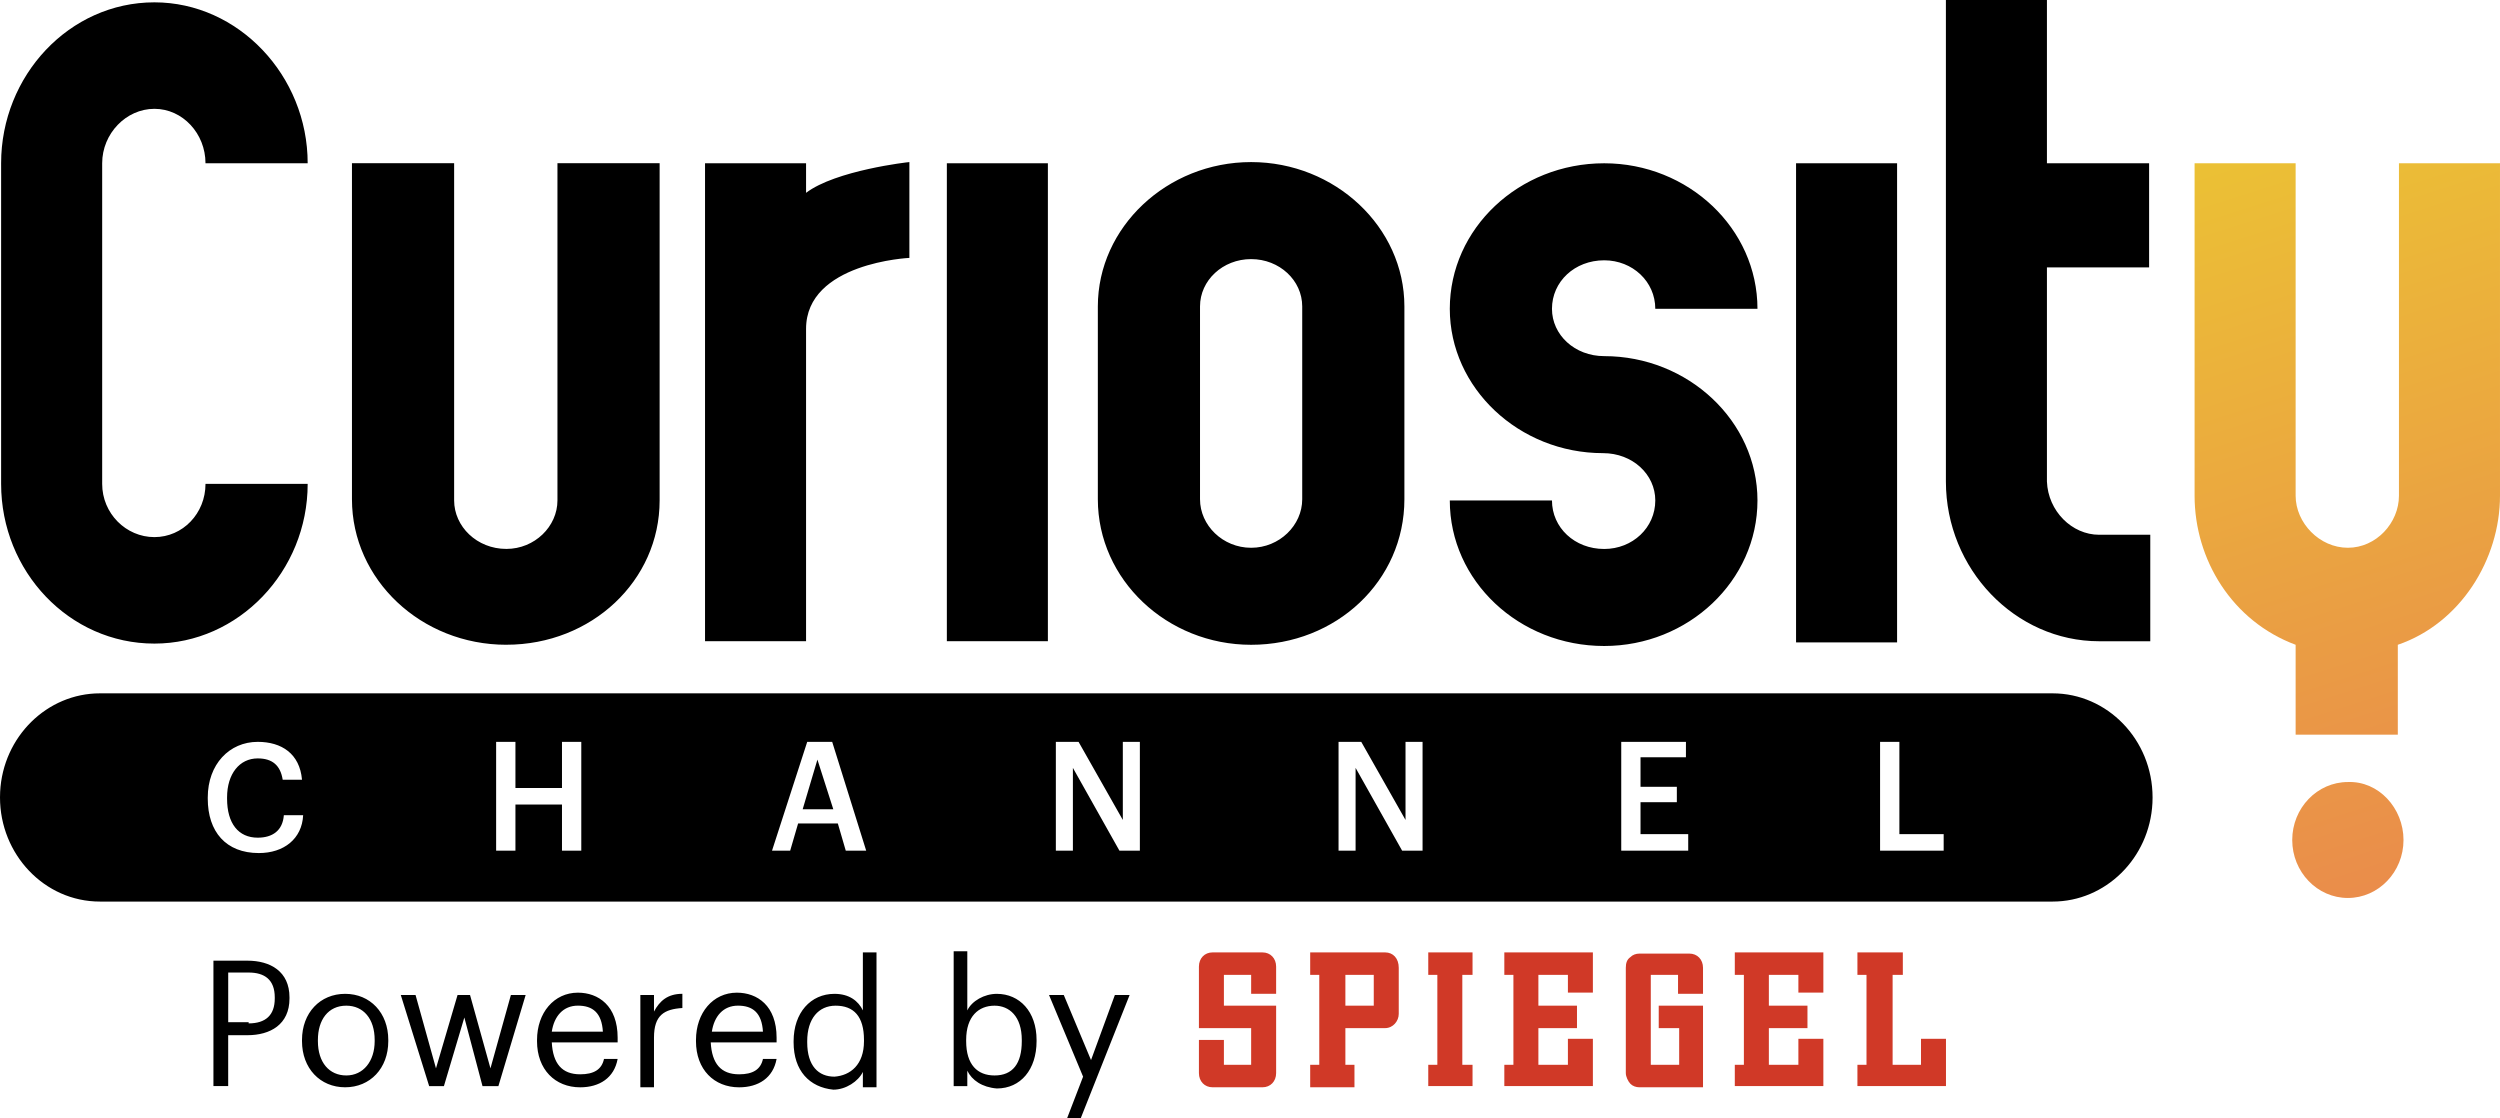 <svg width="800" height="357.77" version="1.1" viewBox="0 0 800 357.77" xmlns="http://www.w3.org/2000/svg" xmlns:xlink="http://www.w3.org/1999/xlink">
 <linearGradient id="a">
  <stop stop-color="#ebc234" offset="0"/>
  <stop stop-color="#ea8a4c" offset="1"/>
 </linearGradient>
 <linearGradient id="b" x1="80.338" x2="88.929" y1="5.528" y2="33.525" gradientTransform="matrix(8.547 0 0 8.909 4.356e-6 1.2219e-5)" gradientUnits="userSpaceOnUse" xlink:href="#a"/>
 <linearGradient id="c" x1="116.66" x2="120.23" y1="2.792" y2="23.688" gradientTransform="matrix(6.379 0 0 11.936 4.356e-6 1.2219e-5)" gradientUnits="userSpaceOnUse" xlink:href="#a"/>
 <path d="m404 304.77h-15.985c-2.543 0-4.36 1.893-4.36 4.543v19.687h16.712v11.736h-8.719v-7.95h-7.993v10.601c0 2.65 1.817 4.543 4.36 4.543h15.985c2.543 0 4.36-1.893 4.36-4.543v-21.58h-16.712v-9.843h8.719v6.057h7.993v-8.708c0-2.65-1.817-4.543-4.36-4.543zm39.237 0h-23.978v7.193h2.906v28.773h-2.906v7.193h14.169v-7.193h-2.906v-11.736h12.716c2.543 0 4.36-2.272 4.36-4.543v-14.765c0-3.029-1.817-4.922-4.36-4.922zm-3.633 17.037h-9.083v-9.843h9.083zm17.439-17.037v7.193h2.906v28.773h-2.906v6.815h14.169v-6.815h-3.27v-28.773h3.27v-7.193h-9.446zm26.521 0h-2.18v7.193h2.906v28.773h-2.906v6.815h28.338v-15.144h-7.993v8.329h-9.446v-11.736h12.352v-7.193h-12.352v-9.843h9.446v5.679h7.993v-12.872h-23.252zm49.41 17.037h-2.18v7.193h6.54v11.736h-9.083v-28.773h8.719v6.057h7.993v-8.329c0-2.65-1.817-4.543-4.36-4.543h-15.985c-1.09 0-2.18 0.379-2.906 1.136-1.09 0.757-1.453 1.893-1.453 3.407v33.695c0 1.136 0.727 2.65 1.453 3.407 0.727 0.757 1.817 1.136 2.906 1.136h20.345v-26.123h-9.809zm22.162-17.037v7.193h2.906v28.773h-2.906v6.815h28.338v-15.144h-7.993v8.329h-9.446v-11.736h12.352v-7.193h-12.352v-9.843h9.446v5.679h7.993v-12.872h-23.615zm59.582 27.637v8.329h-9.083v-28.773h3.27v-7.193h-14.532v7.193h2.906v28.773h-2.906v6.815h28.338v-15.144h-3.27z" fill="#d03927" stroke-width="8.726"/>
 <path id="path13" d="m769.12 268.8c0 10.222-7.993 18.551-17.802 18.551s-17.802-8.329-17.802-18.551 7.993-18.551 17.802-18.551c9.809-0.379 17.802 8.329 17.802 18.551z" fill="url(#b)" stroke-width="8.726"/>
 <path id="path15" d="m767.3 52.246h32.698v106.38c0 20.444-12.716 40.888-32.698 47.703v28.773h-32.698v-28.773c-20.345-7.572-32.334-27.259-32.334-47.703v-106.38h32.334v106.38c0 8.708 7.63 16.658 16.712 16.658 9.083 0 16.349-7.95 16.349-16.658v-106.38z" fill="url(#c)" stroke-width="8.726"/>
 <g transform="matrix(8.726 0 0 8.726 -174.52 -187.61)">
  <path d="m27.827 56.73h1.249c0.833 0 1.54 0.39 1.54 1.345v0.043c0 0.955-0.708 1.345-1.54 1.345h-0.708v1.866h-0.541zm1.291 2.3c0.625 0 0.958-0.304 0.958-0.911v-0.043c0-0.651-0.375-0.911-0.958-0.911h-0.749v1.822h0.749zm1.957 0.651v-0.043c0-0.998 0.666-1.692 1.582-1.692 0.916 0 1.582 0.694 1.582 1.692v0.043c0 0.998-0.666 1.692-1.582 1.692-0.916 0-1.582-0.694-1.582-1.692zm2.665 0v-0.043c0-0.781-0.416-1.258-1.041-1.258-0.666 0-1.041 0.521-1.041 1.258v0.043c0 0.781 0.416 1.258 1.041 1.258s1.041-0.521 1.041-1.258zm0.958-1.692h0.541l0.749 2.69 0.791-2.69h0.458l0.749 2.69 0.749-2.69h0.541l-0.999 3.341h-0.583l-0.666-2.516-0.749 2.516h-0.541zm4.996 1.692v-0.043c0-0.998 0.625-1.735 1.499-1.735 0.749 0 1.457 0.477 1.457 1.649v0.174h-2.415c0.042 0.781 0.375 1.171 1.041 1.171 0.5 0 0.791-0.174 0.874-0.564h0.5c-0.125 0.694-0.666 1.041-1.374 1.041-0.916 0-1.582-0.651-1.582-1.692zm2.415-0.347c-0.042-0.694-0.375-0.955-0.916-0.955s-0.874 0.39-0.958 0.955zm1.374-1.345h0.5v0.607c0.208-0.39 0.5-0.651 1.041-0.651v0.521c-0.666 0.043-1.041 0.26-1.041 1.085v1.822h-0.5zm2.04 1.692v-0.043c0-0.998 0.625-1.735 1.499-1.735 0.749 0 1.457 0.477 1.457 1.649v0.174h-2.415c0.042 0.781 0.375 1.171 1.041 1.171 0.5 0 0.791-0.174 0.874-0.564h0.5c-0.125 0.694-0.666 1.041-1.374 1.041-0.916 0-1.582-0.651-1.582-1.692zm2.456-0.347c-0.042-0.694-0.375-0.955-0.916-0.955s-0.874 0.39-0.958 0.955zm1.124 0.39v-0.043c0-1.041 0.625-1.735 1.499-1.735 0.541 0 0.874 0.26 1.041 0.607v-2.126h0.5v4.946h-0.5v-0.564c-0.167 0.347-0.625 0.651-1.083 0.651-0.874-0.087-1.457-0.694-1.457-1.735zm2.581-0.043v-0.043c0-0.868-0.375-1.258-1.041-1.258-0.625 0-1.041 0.477-1.041 1.302v0.043c0 0.868 0.416 1.258 0.999 1.258 0.583-0.043 1.083-0.434 1.083-1.302zm3.789 1.085v0.564h-0.5v-4.946h0.5v2.169c0.167-0.347 0.625-0.607 1.083-0.607 0.833 0 1.457 0.651 1.457 1.692v0.043c0 1.041-0.583 1.735-1.457 1.735-0.541-0.043-0.916-0.304-1.083-0.651zm1.998-1.085v-0.043c0-0.868-0.458-1.258-0.999-1.258-0.583 0-1.041 0.39-1.041 1.258v0.043c0 0.868 0.416 1.258 1.041 1.258 0.666 0 0.999-0.434 0.999-1.258zm2.248 1.302-1.249-2.994h0.541l0.999 2.386 0.874-2.386h0.541l-1.79 4.512h-0.5zm35.556-14.057c1.998 0 3.664 1.692 3.664 3.818l-0.005 0.204c-0.103 2.029-1.725 3.614-3.659 3.614h-71.611c-2.04 0-3.664-1.735-3.664-3.818l0.005-0.204c0.103-2.029 1.725-3.614 3.659-3.614zm-65.824 1.779c-1.041 0-1.832 0.824-1.832 2.039v0.043c0 1.215 0.666 1.996 1.874 1.996 0.916 0 1.582-0.521 1.624-1.388h-0.708c-0.042 0.564-0.416 0.824-0.958 0.824-0.708 0-1.124-0.521-1.124-1.432v-0.043c0-0.868 0.458-1.432 1.124-1.432 0.541 0 0.833 0.26 0.916 0.781h0.708c-0.083-0.955-0.749-1.388-1.624-1.388zm9.451 0h-0.708v3.991h0.708v-1.692h1.707v1.692h0.708v-3.991h-0.708v1.692h-1.707zm11.616 0h-0.916l-1.291 3.991h0.666l0.291-0.998h1.457l0.291 0.998h0.749zm9.035 0h-0.833v3.991h0.625v-3.037l1.707 3.037h0.749v-3.991h-0.625v2.864zm10.367 0h-0.833v3.991h0.625v-3.037l1.707 3.037h0.749v-3.991h-0.625v2.864zm11.907 0h-2.373v3.991h2.456v-0.607h-1.749v-1.171h1.332v-0.564h-1.332v-1.085h1.665zm7.827 0h-0.708v3.991h2.332v-0.607h-1.624zm-39.678 0.651 0.583 1.822h-1.124z"/>
  <path d="m25.662 45.102c-3.123 0-5.621-2.647-5.621-5.857v-11.758c0-3.211 2.498-5.901 5.621-5.901 3.081 0 5.621 2.69 5.621 5.901h-3.747c0-1.085-0.833-1.996-1.874-1.996-1.041 0-1.915 0.911-1.915 1.996v11.758c0 1.085 0.874 1.952 1.915 1.952 1.041 0 1.874-0.868 1.874-1.952h3.747c0 3.211-2.54 5.857-5.621 5.857zm12.907 0.043c-3.123 0-5.662-2.386-5.662-5.337v-12.322h3.747v12.365c0 0.955 0.833 1.779 1.915 1.779 1.041 0 1.874-0.824 1.874-1.779v-12.365h3.747v12.365c0 2.95-2.498 5.293-5.621 5.293zm16.154-17.658h3.705v17.528h-3.705zm-5.163 1.085v-1.085h-3.705v17.528h3.705v-11.454c0-2.43 3.789-2.603 3.789-2.603v-3.514c-0.042 0-2.706 0.304-3.789 1.128zm16.321 16.574c-3.081 0-5.621-2.386-5.621-5.337v-7.072c0-2.907 2.54-5.293 5.621-5.293s5.621 2.386 5.621 5.293v7.072c0 2.994-2.498 5.337-5.621 5.337zm0-14.144c-1.041 0-1.874 0.781-1.874 1.735v7.072c0 0.955 0.833 1.779 1.874 1.779 1.041 0 1.874-0.824 1.874-1.779v-7.072c0-0.955-0.833-1.735-1.874-1.735zm12.948 3.558c3.081 0 5.621 2.386 5.621 5.293 0 2.95-2.54 5.337-5.621 5.337-3.123 0-5.662-2.386-5.662-5.337h3.747c0 0.998 0.833 1.779 1.915 1.779 1.041 0 1.874-0.781 1.874-1.779 0-0.955-0.833-1.735-1.915-1.735-3.081 0-5.621-2.386-5.621-5.293 0-2.95 2.54-5.337 5.662-5.337 3.081 0 5.621 2.386 5.621 5.337h-3.747c0-0.998-0.833-1.779-1.874-1.779-1.083 0-1.915 0.781-1.915 1.779 0 0.955 0.833 1.735 1.915 1.735zm7.036-7.072h3.705v17.571h-3.705zm11.116 13.623h1.874v3.905h-1.874c-3.081 0-5.621-2.647-5.621-5.857v-17.658h3.705v5.987h3.747v3.818h-3.747v7.853c0.042 1.085 0.916 1.952 1.915 1.952z"/>
 </g>
 <use xlink:href="#path13"/>
 <use xlink:href="#path15"/>
</svg>
